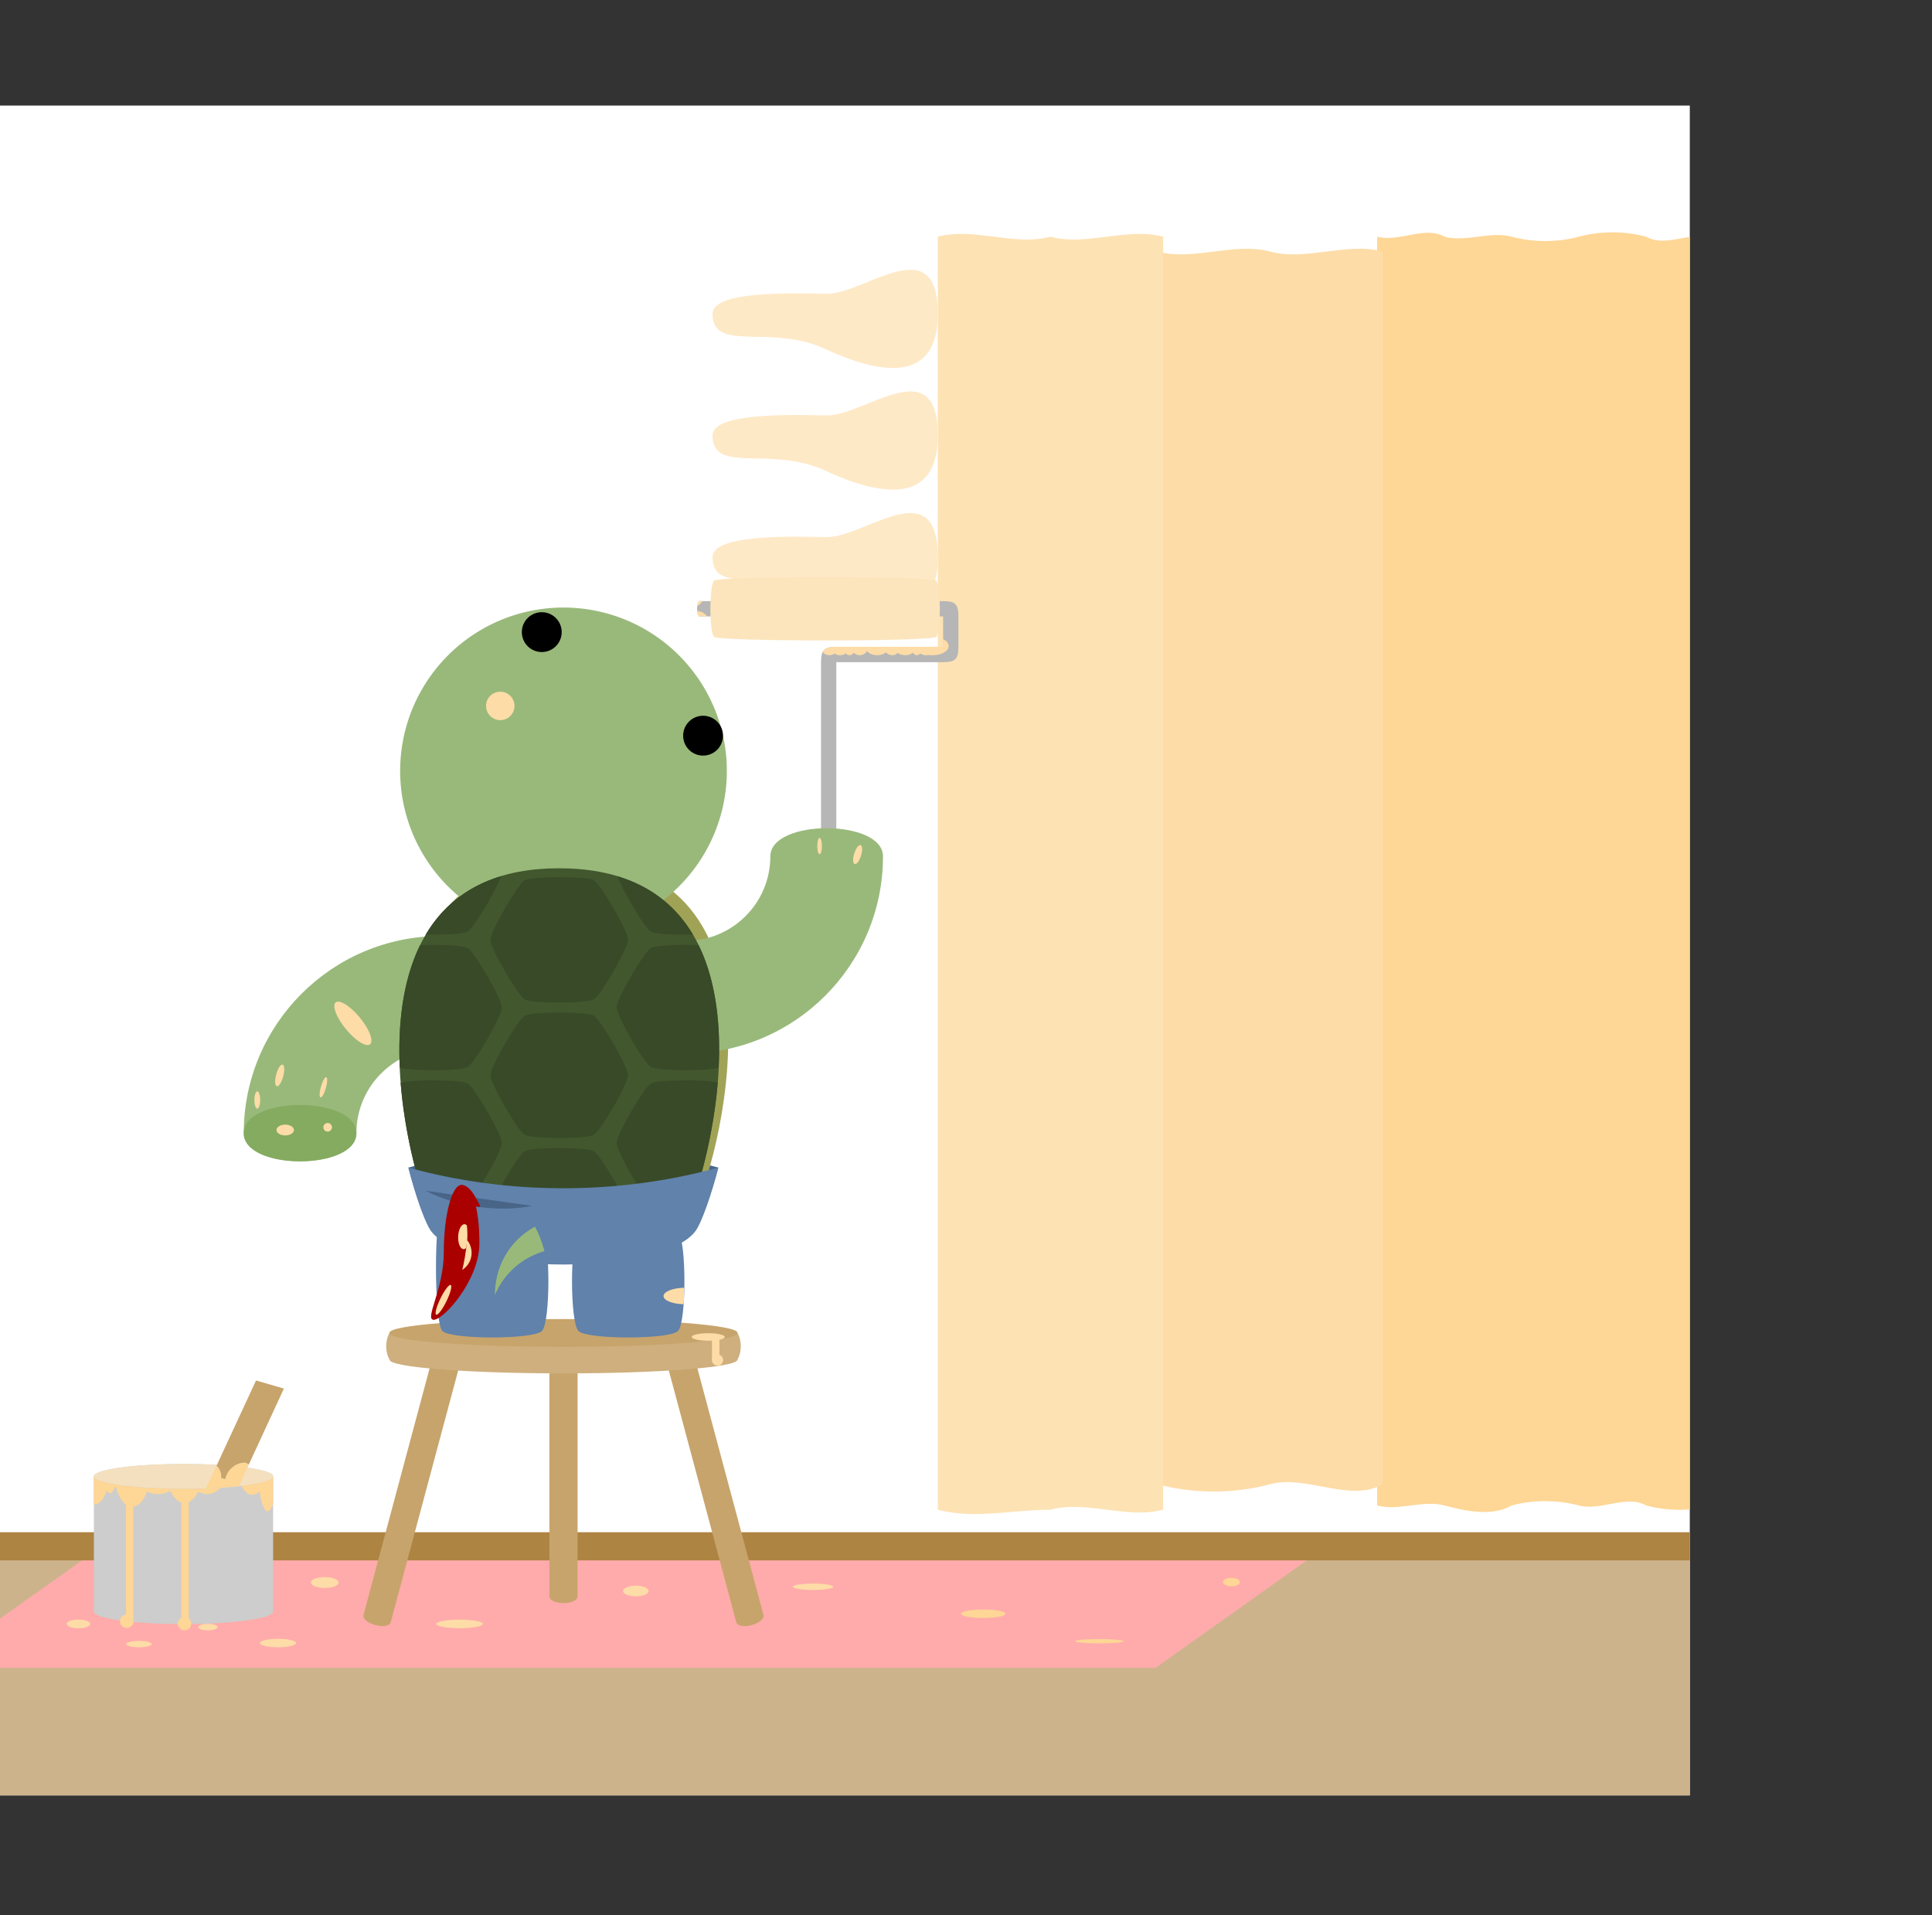 <?xml version="1.0" encoding="UTF-8" standalone="no"?>
<!-- Created with Inkscape (http://www.inkscape.org/) -->
<svg
   xmlns:dc="http://purl.org/dc/elements/1.1/"
   xmlns:cc="http://creativecommons.org/ns#"
   xmlns:rdf="http://www.w3.org/1999/02/22-rdf-syntax-ns#"
   xmlns:svg="http://www.w3.org/2000/svg"
   xmlns="http://www.w3.org/2000/svg"
   xmlns:sodipodi="http://sodipodi.sourceforge.net/DTD/sodipodi-0.dtd"
   xmlns:inkscape="http://www.inkscape.org/namespaces/inkscape"
   width="343pt"
   height="340pt"
   id="svg2383"
   sodipodi:version="0.32"
   inkscape:version="0.46"
   sodipodi:docname="painting.svg"
   inkscape:output_extension="org.inkscape.output.svg.inkscape">
  <rect width="100%" height="100%" fill="#333333" stroke="none"/>
  <defs
     id="defs2385">
    <inkscape:perspective
       sodipodi:type="inkscape:persp3d"
       inkscape:vp_x="0 : 212.5 : 1"
       inkscape:vp_y="0 : 1000 : 0"
       inkscape:vp_z="428.75 : 212.5 : 1"
       inkscape:persp3d-origin="214.375 : 141.66667 : 1"
       id="perspective2392" />
  </defs>
  <sodipodi:namedview
     pagecolor="#7f73ff"
     bordercolor="#666666"
     borderopacity="1.0"
     inkscape:pageopacity="1"
     inkscape:pageshadow="2"
     inkscape:zoom="2"
     inkscape:cx="209.82416"
     inkscape:cy="154.23077"
     inkscape:document-units="pt"
     inkscape:current-layer="layer1"
     id="namedview2387"
     showgrid="false"
     showguides="true"
     inkscape:guide-bbox="true"
     inkscape:window-width="1440"
     inkscape:window-height="851"
     inkscape:window-x="-4"
     inkscape:window-y="-4" />
  <g
     inkscape:label="Layer 1"
     inkscape:groupmode="layer"
     id="layer1">
    <rect
       style="opacity:1;fill:#ffffff;fill-opacity:1;fill-rule:nonzero;stroke:none;stroke-width:0.5;stroke-linecap:round;stroke-linejoin:round;stroke-miterlimit:4;stroke-dasharray:none;stroke-dashoffset:0;stroke-opacity:1"
       id="rect3254"
       width="400"
       height="400"
       x="0"
       y="24.989"
       inkscape:export-filename="C:\Documents and Settings\Justin\My Documents\My Pictures\_doodles\painting.png"
       inkscape:export-xdpi="180"
       inkscape:export-ydpi="180" />
    <path
       style="fill:#fed695;fill-opacity:1;fill-rule:nonzero;stroke:none;stroke-width:0.5;stroke-linecap:round;stroke-linejoin:round;stroke-miterlimit:4;stroke-dashoffset:0;stroke-opacity:1"
       d="M 381.7,55 C 379.002,55 376.296,55.347 373.733,56.033 C 368.609,57.407 362.958,57.407 357.833,56.033 C 352.709,54.66 347.058,57.407 341.933,56.033 C 337.339,53.381 331.125,57.407 326,56.033 L 326,356.367 C 331.125,357.74 336.809,354.993 341.933,356.367 C 347.058,357.74 353.239,359.019 357.833,356.367 C 362.958,354.993 368.609,354.993 373.733,356.367 C 378.858,357.74 385.072,353.714 389.667,356.367 C 392.985,357.256 396.521,357.562 400,357.3 L 400,56.067 C 396.366,56.666 392.677,57.771 389.667,56.033 C 387.104,55.347 384.398,55 381.7,55 z"
       id="rect3252"
       inkscape:export-filename="C:\Documents and Settings\Justin\My Documents\My Pictures\_doodles\painting.png"
       inkscape:export-xdpi="180"
       inkscape:export-ydpi="180" />
    <path
       style="fill:#fddca7;fill-opacity:1;fill-rule:nonzero;stroke:none;stroke-width:0.5;stroke-linecap:round;stroke-linejoin:round;stroke-miterlimit:4;stroke-dashoffset:0;stroke-opacity:1"
       inkscape:transform-center-x="-26.666681"
       d="M 327.333,59.552 C 318.747,57.251 309.253,61.852 300.667,59.552 C 292.081,57.251 282.586,61.852 274,59.552 L 274,351.34 C 282.586,353.641 292.081,353.641 300.667,351.34 C 309.253,349.04 319.635,355.785 327.333,351.34 L 327.333,59.552 z"
       id="rect3250"
       sodipodi:nodetypes="ccccccc"
       inkscape:export-filename="C:\Documents and Settings\Justin\My Documents\My Pictures\_doodles\painting.png"
       inkscape:export-xdpi="180"
       inkscape:export-ydpi="180" />
    <path
       style="opacity:1;fill:#cdb38c;fill-opacity:1;fill-rule:nonzero;stroke:none;stroke-width:0.5;stroke-linecap:round;stroke-linejoin:round;stroke-miterlimit:4;stroke-dasharray:none;stroke-dashoffset:0;stroke-opacity:1"
       d="M 2.3128052e-07,368.7 L 2.3128052e-07,425 L 400,425 L 400,368.7 L 2.3128052e-07,368.7 z"
       id="rect3678"
       inkscape:export-filename="C:\Documents and Settings\Justin\My Documents\My Pictures\_doodles\painting.png"
       inkscape:export-xdpi="180"
       inkscape:export-ydpi="180" />
    <path
       style="opacity:1;fill:#ffabab;fill-opacity:1;fill-rule:nonzero;stroke:none;stroke-width:0.5;stroke-linecap:round;stroke-linejoin:round;stroke-miterlimit:4;stroke-dasharray:none;stroke-dashoffset:0;stroke-opacity:1"
       d="M 24.133,366.033 L 2.3128052e-07,383.167 L 2.3128052e-07,394.8 L 273.533,394.8 L 314.033,366.033 L 24.133,366.033 z"
       id="rect3771"
       inkscape:export-filename="C:\Documents and Settings\Justin\My Documents\My Pictures\_doodles\painting.png"
       inkscape:export-xdpi="180"
       inkscape:export-ydpi="180" />
    <path
       style="opacity:1;fill:#ae8442;fill-opacity:1;fill-rule:nonzero;stroke:none;stroke-width:0.5;stroke-linecap:round;stroke-linejoin:round;stroke-miterlimit:4;stroke-dasharray:none;stroke-dashoffset:0;stroke-opacity:1"
       d="M 2.3128052e-07,362.7 L 2.3128052e-07,369.367 L 400,369.367 L 400,362.7 L 2.3128052e-07,362.7 z"
       id="rect3680"
       inkscape:export-filename="C:\Documents and Settings\Justin\My Documents\My Pictures\_doodles\painting.png"
       inkscape:export-xdpi="180"
       inkscape:export-ydpi="180" />
    <path
       style="fill:#c7a46c;fill-opacity:1;fill-rule:nonzero;stroke:none;stroke-width:0.5;stroke-linecap:round;stroke-linejoin:round;stroke-miterlimit:4;stroke-dashoffset:0;stroke-opacity:1"
       d="M 103.324,317.819 L 109.763,319.544 L 92.509,383.939 C 91.934,386.086 85.494,384.36 86.069,382.214 L 103.324,317.819 z"
       id="rect3661"
       sodipodi:nodetypes="ccccc"
       inkscape:export-filename="C:\Documents and Settings\Justin\My Documents\My Pictures\_doodles\painting.png"
       inkscape:export-xdpi="180"
       inkscape:export-ydpi="180" />
    <path
       style="fill:#c7a46c;fill-opacity:1;fill-rule:nonzero;stroke:none;stroke-width:0.5;stroke-linecap:round;stroke-linejoin:round;stroke-miterlimit:4;stroke-dashoffset:0;stroke-opacity:1"
       d="M 136.723,319.939 L 130.056,319.939 L 130.056,377.812 C 130.056,380.035 136.723,380.035 136.723,377.812 L 136.723,319.939 z"
       id="rect3665"
       sodipodi:nodetypes="ccccc"
       inkscape:export-filename="C:\Documents and Settings\Justin\My Documents\My Pictures\_doodles\painting.png"
       inkscape:export-xdpi="180"
       inkscape:export-ydpi="180" />
    <path
       style="fill:#c7a46c;fill-opacity:1;fill-rule:nonzero;stroke:none;stroke-width:0.5;stroke-linecap:round;stroke-linejoin:round;stroke-miterlimit:4;stroke-dashoffset:0;stroke-opacity:1"
       d="M 163.455,317.819 L 157.016,319.544 L 174.27,383.939 C 174.846,386.086 181.285,384.36 180.71,382.214 L 163.455,317.819 z"
       id="rect3663"
       sodipodi:nodetypes="ccccc"
       inkscape:export-filename="C:\Documents and Settings\Justin\My Documents\My Pictures\_doodles\painting.png"
       inkscape:export-xdpi="180"
       inkscape:export-ydpi="180" />
    <path
       style="opacity:1;fill:#ceaf7d;fill-opacity:1;fill-rule:nonzero;stroke:none;stroke-width:0.5;stroke-linecap:round;stroke-linejoin:round;stroke-miterlimit:4;stroke-dasharray:none;stroke-dashoffset:0;stroke-opacity:1"
       d="M 133.39,312.233 C 110.658,312.233 92.223,313.681 92.223,315.467 C 91.156,317.314 91.156,320.019 92.223,321.867 C 92.223,323.653 110.658,325.1 133.39,325.1 C 156.122,325.1 174.556,323.653 174.556,321.867 C 175.623,320.019 175.623,317.314 174.556,315.467 C 174.556,313.681 156.122,312.233 133.39,312.233 z"
       id="path3653"
       inkscape:export-filename="C:\Documents and Settings\Justin\My Documents\My Pictures\_doodles\painting.png"
       inkscape:export-xdpi="180"
       inkscape:export-ydpi="180" />
    <path
       sodipodi:type="arc"
       style="opacity:1;fill:#c7a46c;fill-opacity:1;fill-rule:nonzero;stroke:none;stroke-width:0.5;stroke-linecap:round;stroke-linejoin:round;stroke-miterlimit:4;stroke-dasharray:none;stroke-dashoffset:0;stroke-opacity:1"
       id="path3651"
       sodipodi:cx="-34.195206"
       sodipodi:cy="323.2417"
       sodipodi:rx="38.607491"
       sodipodi:ry="3.0334456"
       d="M 4.412,323.242 A 38.607,3.033 0 1 1 -72.803,323.242 A 38.607,3.033 0 1 1 4.412,323.242 z"
       transform="matrix(1.067,0,0,1.067,169.864,-29.318)"
       inkscape:export-filename="C:\Documents and Settings\Justin\My Documents\My Pictures\_doodles\painting.png"
       inkscape:export-xdpi="180"
       inkscape:export-ydpi="180" />
    <path
       style="fill:#6082ab;fill-opacity:1;fill-rule:nonzero;stroke:none;stroke-width:0.5;stroke-linecap:round;stroke-linejoin:round;stroke-miterlimit:4;stroke-dashoffset:0;stroke-opacity:1"
       d="M 128.285,315.073 C 126.249,317.109 106.767,317.109 104.731,315.073 C 102.694,313.036 102.694,287.154 104.731,285.118 C 106.767,283.082 126.249,289.482 128.285,291.518 C 130.322,293.554 130.322,313.036 128.285,315.073 z"
       id="path3509"
       sodipodi:nodetypes="csssc"
       inkscape:export-filename="C:\Documents and Settings\Justin\My Documents\My Pictures\_doodles\painting.png"
       inkscape:export-xdpi="180"
       inkscape:export-ydpi="180" />
    <path
       style="fill:#6082ab;fill-opacity:1;fill-rule:nonzero;stroke:none;stroke-width:0.5;stroke-linecap:round;stroke-linejoin:round;stroke-miterlimit:4;stroke-dashoffset:0;stroke-opacity:1"
       d="M 160.486,315.073 C 158.45,317.109 138.968,317.109 136.931,315.073 C 134.895,313.036 134.895,293.554 136.931,291.518 C 138.968,289.482 158.45,289.482 160.486,291.518 C 162.523,293.554 162.523,313.036 160.486,315.073 z"
       id="path3507"
       inkscape:export-filename="C:\Documents and Settings\Justin\My Documents\My Pictures\_doodles\painting.png"
       inkscape:export-xdpi="180"
       inkscape:export-ydpi="180" />
    <path
       sodipodi:nodetypes="csscc"
       id="path3325"
       d="M 96.668,276.383 C 98.404,283.008 100.304,288.071 101.6,290.315 C 108.016,301.427 158.654,301.427 165.069,290.315 C 166.365,288.071 168.273,283.008 170.037,276.383 C 146.414,270.053 120.291,270.053 96.668,276.383 z"
       style="opacity:1;fill:#486588;fill-opacity:1;fill-rule:nonzero;stroke:none;stroke-width:0.5;stroke-linecap:round;stroke-linejoin:round;stroke-miterlimit:4;stroke-dasharray:none;stroke-dashoffset:0;stroke-opacity:1"
       inkscape:export-filename="C:\Documents and Settings\Justin\My Documents\My Pictures\_doodles\painting.png"
       inkscape:export-xdpi="180"
       inkscape:export-ydpi="180" />
    <path
       sodipodi:nodetypes="cssz"
       id="path3386"
       d="M 134.441,203.399 C 190.164,203.399 169.763,277.256 163.823,287.545 C 157.883,297.833 110.999,297.833 105.06,287.545 C 99.12,277.256 79.19,203.399 134.441,203.399 z"
       style="fill:#a0a356;fill-opacity:1;fill-rule:nonzero;stroke:none;stroke-width:0.5;stroke-linecap:round;stroke-linejoin:round;stroke-miterlimit:4;stroke-dashoffset:0;stroke-opacity:1"
       inkscape:export-filename="C:\Documents and Settings\Justin\My Documents\My Pictures\_doodles\painting.png"
       inkscape:export-xdpi="180"
       inkscape:export-ydpi="180" />
    <path
       sodipodi:nodetypes="ccccc"
       id="path3177"
       d="M 104.365,221.568 L 104.365,248.235 C 93.325,248.235 84.365,257.195 84.365,268.235 C 84.365,277.124 57.698,277.124 57.698,268.235 C 57.699,242.475 78.605,221.568 104.365,221.568 z"
       style="fill:#99b97b;fill-opacity:1;fill-rule:nonzero;stroke:none;stroke-width:0.5;stroke-linecap:round;stroke-linejoin:round;stroke-miterlimit:4;stroke-dasharray:none;stroke-dashoffset:0;stroke-opacity:1"
       inkscape:transform-center-x="23.333334"
       inkscape:transform-center-y="9.4280908"
       inkscape:export-filename="C:\Documents and Settings\Justin\My Documents\My Pictures\_doodles\painting.png"
       inkscape:export-xdpi="180"
       inkscape:export-ydpi="180" />
    <path
       style="fill:#fee9c7;fill-opacity:1;fill-rule:nonzero;stroke:none;stroke-width:0.5;stroke-linecap:round;stroke-linejoin:round;stroke-miterlimit:4;stroke-dashoffset:0;stroke-opacity:1"
       d="M 222,131.924 C 222,148.675 208.081,146.137 195.333,140.199 C 182.465,134.204 168.667,141.178 168.667,131.924 C 168.667,127.355 180.931,126.753 195.631,127.132 C 204.537,127.362 222,111.452 222,131.924 z"
       id="path3378"
       sodipodi:nodetypes="csssc"
       inkscape:export-filename="C:\Documents and Settings\Justin\My Documents\My Pictures\_doodles\painting.png"
       inkscape:export-xdpi="180"
       inkscape:export-ydpi="180" />
    <path
       style="fill:#fde2b4;fill-opacity:1;fill-rule:nonzero;stroke:none;stroke-width:0.5;stroke-linecap:round;stroke-linejoin:round;stroke-miterlimit:4;stroke-dashoffset:0;stroke-opacity:1"
       d="M 222,56.035 C 230.586,53.734 240.081,58.335 248.667,56.035 C 257.253,58.335 266.747,53.734 275.333,56.035 L 275.333,357.37 C 266.747,359.67 257.253,355.069 248.667,357.37 C 239.778,357.37 230.586,359.67 222,357.37 L 222,56.035 z"
       id="rect3236"
       sodipodi:nodetypes="ccccccc"
       inkscape:export-filename="C:\Documents and Settings\Justin\My Documents\My Pictures\_doodles\painting.png"
       inkscape:export-xdpi="180"
       inkscape:export-ydpi="180" />
    <g
       id="g3246"
       transform="matrix(1.156,0,0,1.156,-17.231,12.127)"
       inkscape:export-filename="C:\Documents and Settings\Justin\My Documents\My Pictures\_doodles\painting.png"
       inkscape:export-xdpi="180"
       inkscape:export-ydpi="180">
      <path
         sodipodi:nodetypes="cccccccccccccc"
         id="rect3203"
         d="M 158.032,112.602 C 157.511,113.504 157.511,114.825 158.032,115.727 L 208.032,115.727 L 208.032,121.977 C 208.032,121.977 192.719,121.977 186.157,121.977 C 183.663,121.977 183.032,122.603 183.032,125.102 C 183.032,139.164 183.032,171.977 183.032,171.977 C 183.934,172.498 185.254,172.498 186.157,171.977 L 186.157,125.102 C 186.157,125.102 201.469,125.102 208.032,125.102 C 210.528,125.102 211.157,124.473 211.157,121.977 C 211.157,120.102 211.157,117.602 211.157,115.727 C 211.157,113.231 210.534,112.602 208.032,112.602 C 193.032,112.602 158.032,112.602 158.032,112.602 z"
         style="fill:#b6b6b6;fill-opacity:1;fill-rule:nonzero;stroke:none;stroke-width:0.5;stroke-linecap:round;stroke-linejoin:round;stroke-miterlimit:4;stroke-dasharray:none;stroke-dashoffset:0;stroke-opacity:1" />
      <path
         sodipodi:nodetypes="csssc"
         id="path3191"
         d="M 206.612,119.909 C 205.619,120.902 162.115,120.902 161.122,119.909 C 160.128,118.915 160.128,109.411 161.122,108.418 C 162.115,107.425 205.619,107.425 206.612,108.418 C 207.606,109.411 207.606,118.915 206.612,119.909 z"
         style="fill:#fce4bc;fill-opacity:1;fill-rule:nonzero;stroke:none;stroke-width:0.5;stroke-linecap:round;stroke-linejoin:round;stroke-miterlimit:4;stroke-dashoffset:0;stroke-opacity:1" />
    </g>
    <path
       style="fill:#99b97b;fill-opacity:1;fill-rule:nonzero;stroke:none;stroke-width:0.5;stroke-linecap:round;stroke-linejoin:round;stroke-miterlimit:4;stroke-dasharray:none;stroke-dashoffset:0;stroke-opacity:1"
       d="M 162.35,249.379 L 162.35,222.712 C 173.39,222.712 182.35,213.752 182.35,202.712 C 182.35,193.823 209.017,193.823 209.017,202.712 C 209.017,228.472 188.11,249.379 162.35,249.379 z"
       id="path3172"
       sodipodi:nodetypes="ccccc"
       inkscape:export-filename="C:\Documents and Settings\Justin\My Documents\My Pictures\_doodles\painting.png"
       inkscape:export-xdpi="180"
       inkscape:export-ydpi="180" />
    <path
       sodipodi:type="arc"
       style="opacity:1;fill:#99b97b;fill-opacity:1;fill-rule:nonzero;stroke:none;stroke-width:0.5;stroke-linecap:round;stroke-linejoin:round;stroke-miterlimit:4;stroke-dasharray:none;stroke-dashoffset:0;stroke-opacity:1"
       id="path2394"
       sodipodi:cx="88.388351"
       sodipodi:cy="140.38953"
       sodipodi:rx="36.239223"
       sodipodi:ry="36.239223"
       d="M 124.628,140.39 A 36.239,36.239 0 1 1 52.149,140.39 A 36.239,36.239 0 1 1 124.628,140.39 z"
       transform="matrix(1.067,0,0,1.067,39.077,32.685)"
       inkscape:export-filename="C:\Documents and Settings\Justin\My Documents\My Pictures\_doodles\painting.png"
       inkscape:export-xdpi="180"
       inkscape:export-ydpi="180" />
    <path
       style="fill:#42572e;fill-opacity:1;fill-rule:nonzero;stroke:none;stroke-width:0.5;stroke-linecap:round;stroke-linejoin:round;stroke-miterlimit:4;stroke-dashoffset:0;stroke-opacity:1"
       d="M 132.308,205.532 C 188.03,205.532 167.629,279.39 161.689,289.678 C 155.749,299.966 108.866,299.966 102.926,289.678 C 96.986,279.39 77.057,205.532 132.308,205.532 z"
       id="path3169"
       sodipodi:nodetypes="cssz"
       inkscape:export-filename="C:\Documents and Settings\Justin\My Documents\My Pictures\_doodles\painting.png"
       inkscape:export-xdpi="180"
       inkscape:export-ydpi="180" />
    <path
       sodipodi:type="arc"
       style="opacity:1;fill:#000000;fill-opacity:1;fill-rule:nonzero;stroke:none;stroke-width:0.5;stroke-linecap:round;stroke-linejoin:round;stroke-miterlimit:4;stroke-dasharray:none;stroke-dashoffset:0;stroke-opacity:1"
       id="path3259"
       sodipodi:cx="126.83728"
       sodipodi:cy="107.68583"
       sodipodi:rx="4.4194174"
       sodipodi:ry="4.4194174"
       d="M 131.257,107.686 A 4.419,4.419 0 1 1 122.418,107.686 A 4.419,4.419 0 1 1 131.257,107.686 z"
       transform="matrix(1.067,0,0,1.067,-7.091,34.732)"
       inkscape:export-filename="C:\Documents and Settings\Justin\My Documents\My Pictures\_doodles\painting.png"
       inkscape:export-xdpi="180"
       inkscape:export-ydpi="180" />
    <path
       sodipodi:type="arc"
       style="opacity:1;fill:#000000;fill-opacity:1;fill-rule:nonzero;stroke:none;stroke-width:0.5;stroke-linecap:round;stroke-linejoin:round;stroke-miterlimit:4;stroke-dasharray:none;stroke-dashoffset:0;stroke-opacity:1"
       id="path3261"
       sodipodi:cx="126.83728"
       sodipodi:cy="107.68583"
       sodipodi:rx="4.4194174"
       sodipodi:ry="4.4194174"
       d="M 131.257,107.686 A 4.419,4.419 0 1 1 122.418,107.686 A 4.419,4.419 0 1 1 131.257,107.686 z"
       transform="matrix(1.067,0,0,1.067,31.093,59.245)"
       inkscape:export-filename="C:\Documents and Settings\Justin\My Documents\My Pictures\_doodles\painting.png"
       inkscape:export-xdpi="180"
       inkscape:export-ydpi="180" />
    <path
       style="fill:#384a27;fill-opacity:1;fill-rule:nonzero;stroke:none;stroke-width:0.5;stroke-linecap:round;stroke-linejoin:round;stroke-miterlimit:4;stroke-dasharray:none;stroke-dashoffset:0;stroke-opacity:1"
       d="M 118.6,207.4 C 110.223,209.944 104.511,214.914 100.767,221.233 C 104.917,221.327 109.665,221.112 110.667,220.533 C 112.203,219.646 117.473,210.742 118.6,207.4 z M 146.2,207.433 C 147.357,210.807 152.57,219.65 154.1,220.533 C 155.105,221.113 159.875,221.329 164.033,221.233 C 160.297,214.939 154.583,209.986 146.2,207.433 z M 132.4,207.633 C 128.761,207.633 125.095,207.869 124.233,208.367 C 122.509,209.362 116.1,220.476 116.1,222.467 C 116.1,224.457 122.509,235.571 124.233,236.567 C 125.957,237.562 138.809,237.562 140.533,236.567 C 142.257,235.571 148.667,224.457 148.667,222.467 C 148.667,220.476 142.257,209.362 140.533,208.367 C 139.671,207.869 136.039,207.633 132.4,207.633 z M 102.533,223.667 C 101.474,223.667 100.428,223.693 99.433,223.733 C 95.285,232.21 94.188,242.618 94.633,252.7 C 97.08,253.584 109.009,253.557 110.667,252.6 C 112.391,251.605 118.8,240.491 118.8,238.5 C 118.8,236.509 112.391,225.395 110.667,224.4 C 109.805,223.902 106.173,223.667 102.533,223.667 z M 162.267,223.667 C 158.627,223.667 154.962,223.902 154.1,224.4 C 152.376,225.395 145.967,236.509 145.967,238.5 C 145.967,240.491 152.376,251.605 154.1,252.6 C 155.751,253.553 167.582,253.572 170.1,252.7 C 170.583,242.615 169.521,232.212 165.367,223.733 C 164.375,223.693 163.328,223.667 162.267,223.667 z M 132.4,239.7 C 128.761,239.7 125.095,239.936 124.233,240.433 C 122.509,241.429 116.1,252.543 116.1,254.533 C 116.1,256.524 122.509,267.638 124.233,268.633 C 125.957,269.629 138.809,269.629 140.533,268.633 C 142.257,267.638 148.667,256.524 148.667,254.533 C 148.667,252.543 142.257,241.429 140.533,240.433 C 139.671,239.936 136.039,239.7 132.4,239.7 z M 102.533,255.733 C 99.369,255.733 96.177,255.926 94.833,256.3 C 95.778,268.12 98.687,279.084 101.033,285.367 C 105.122,285.445 109.685,285.233 110.667,284.667 C 112.391,283.671 118.8,272.557 118.8,270.567 C 118.8,268.576 112.391,257.462 110.667,256.467 C 109.805,255.969 106.173,255.733 102.533,255.733 z M 162.267,255.733 C 158.627,255.733 154.962,255.969 154.1,256.467 C 152.376,257.462 145.967,268.576 145.967,270.567 C 145.967,272.557 152.376,283.671 154.1,284.667 C 155.07,285.227 159.549,285.437 163.6,285.367 C 165.971,279.078 168.913,268.099 169.9,256.267 C 168.544,255.899 165.405,255.733 162.267,255.733 z M 132.4,271.767 C 128.761,271.767 125.095,272.002 124.233,272.5 C 122.509,273.495 116.1,284.609 116.1,286.6 C 116.1,287.893 118.798,293.015 121.167,296.733 C 128.325,297.59 136.456,297.602 143.6,296.733 C 145.968,293.015 148.667,287.893 148.667,286.6 C 148.667,284.609 142.257,273.495 140.533,272.5 C 139.671,272.002 136.039,271.767 132.4,271.767 z M 102,287.767 C 102.333,288.52 102.653,289.181 102.933,289.667 C 104.598,292.55 109.472,294.666 115.767,295.933 C 113.853,292.533 111.595,289.069 110.667,288.533 C 109.805,288.036 106.173,287.767 102.533,287.767 C 102.354,287.767 102.179,287.765 102,287.767 z M 162.267,287.767 C 158.627,287.767 154.962,288.036 154.1,288.533 C 153.177,289.066 150.939,292.487 149.033,295.867 C 155.228,294.596 160.053,292.519 161.7,289.667 C 161.98,289.181 162.298,288.52 162.633,287.767 C 162.51,287.766 162.39,287.767 162.267,287.767 z"
       id="path3263"
       inkscape:export-filename="C:\Documents and Settings\Justin\My Documents\My Pictures\_doodles\painting.png"
       inkscape:export-xdpi="180"
       inkscape:export-ydpi="180" />
    <path
       inkscape:transform-center-y="9.4280792"
       inkscape:transform-center-x="23.333333"
       style="fill:#84ab60;fill-opacity:1;fill-rule:nonzero;stroke:none;stroke-width:0.5;stroke-linecap:round;stroke-linejoin:round;stroke-miterlimit:4;stroke-dasharray:none;stroke-dashoffset:0;stroke-opacity:1"
       d="M 84.365,268.235 C 84.365,272.679 77.698,274.901 71.032,274.901 C 64.365,274.901 57.698,272.679 57.698,268.235 C 57.698,259.346 84.365,259.346 84.365,268.235 z"
       id="path3313"
       sodipodi:nodetypes="cscc"
       inkscape:export-filename="C:\Documents and Settings\Justin\My Documents\My Pictures\_doodles\painting.png"
       inkscape:export-xdpi="180"
       inkscape:export-ydpi="180" />
    <path
       style="opacity:1;fill:#6082ab;fill-opacity:1;fill-rule:nonzero;stroke:none;stroke-width:0.5;stroke-linecap:round;stroke-linejoin:round;stroke-miterlimit:4;stroke-dasharray:none;stroke-dashoffset:0;stroke-opacity:1"
       d="M 96.668,276.383 C 98.404,283.21 100.304,288.428 101.6,290.741 C 108.016,302.191 158.654,302.191 165.069,290.741 C 166.365,288.428 168.273,283.21 170.037,276.383 C 146.414,282.906 120.291,282.906 96.668,276.383 z"
       id="rect3315"
       sodipodi:nodetypes="csscc"
       inkscape:export-filename="C:\Documents and Settings\Justin\My Documents\My Pictures\_doodles\painting.png"
       inkscape:export-xdpi="180"
       inkscape:export-ydpi="180" />
    <path
       style="opacity:1;fill:#486588;fill-opacity:1;fill-rule:nonzero;stroke:none;stroke-width:0.5;stroke-linecap:round;stroke-linejoin:round;stroke-miterlimit:4;stroke-dasharray:none;stroke-dashoffset:0;stroke-opacity:1"
       d="M 100.801,281.881 C 104.183,283.656 108.387,285.001 113.059,285.664 C 117.731,286.328 122.168,286.21 125.911,285.446 L 100.801,281.881 z"
       id="path3327"
       inkscape:export-filename="C:\Documents and Settings\Justin\My Documents\My Pictures\_doodles\painting.png"
       inkscape:export-xdpi="180"
       inkscape:export-ydpi="180" />
    <path
       style="fill:#aa0000;fill-opacity:1;fill-rule:nonzero;stroke:none;stroke-width:0.5;stroke-linecap:round;stroke-linejoin:round;stroke-miterlimit:4;stroke-dashoffset:0;stroke-opacity:1"
       d="M 113.481,294.269 C 113.481,303.073 105.01,312.413 102.685,312.413 C 100.359,312.413 105.054,305.268 105.054,296.463 C 105.054,287.659 106.942,280.513 109.268,280.513 C 111.593,280.513 113.481,285.464 113.481,294.269 z"
       id="path3332"
       sodipodi:nodetypes="csssc"
       inkscape:export-filename="C:\Documents and Settings\Justin\My Documents\My Pictures\_doodles\painting.png"
       inkscape:export-xdpi="180"
       inkscape:export-ydpi="180" />
    <path
       style="fill:#aa0000;fill-opacity:1;fill-rule:nonzero;stroke:none;stroke-width:0.5;stroke-linecap:round;stroke-linejoin:round;stroke-miterlimit:4;stroke-dashoffset:0;stroke-opacity:1"
       d="M 109.284,280.513 C 108.703,280.513 108.142,280.974 107.638,281.782 C 107.272,282.368 106.983,283.317 106.678,284.251 C 108.436,284.786 110.34,285.171 112.301,285.485 C 112.565,285.527 112.789,285.618 113.055,285.656 C 113.279,285.688 113.484,285.662 113.707,285.691 C 113.403,284.827 113.013,284.235 112.644,283.565 C 111.771,281.981 110.803,280.819 109.695,280.582 C 109.556,280.526 109.429,280.513 109.284,280.513 z"
       id="path3368"
       inkscape:export-filename="C:\Documents and Settings\Justin\My Documents\My Pictures\_doodles\painting.png"
       inkscape:export-xdpi="180"
       inkscape:export-ydpi="180" />
    <path
       sodipodi:nodetypes="csssc"
       id="path3380"
       d="M 222,103.124 C 222,119.875 208.081,117.337 195.333,111.399 C 182.465,105.404 168.667,112.378 168.667,103.124 C 168.667,98.555 180.931,97.953 195.631,98.332 C 204.537,98.562 222,82.652 222,103.124 z"
       style="fill:#fee9c7;fill-opacity:1;fill-rule:nonzero;stroke:none;stroke-width:0.5;stroke-linecap:round;stroke-linejoin:round;stroke-miterlimit:4;stroke-dashoffset:0;stroke-opacity:1"
       inkscape:export-filename="C:\Documents and Settings\Justin\My Documents\My Pictures\_doodles\painting.png"
       inkscape:export-xdpi="180"
       inkscape:export-ydpi="180" />
    <path
       style="fill:#fee9c7;fill-opacity:1;fill-rule:nonzero;stroke:none;stroke-width:0.5;stroke-linecap:round;stroke-linejoin:round;stroke-miterlimit:4;stroke-dashoffset:0;stroke-opacity:1"
       d="M 222,74.324 C 222,91.075 208.081,88.537 195.333,82.599 C 182.465,76.604 168.667,83.578 168.667,74.324 C 168.667,69.755 180.931,69.153 195.631,69.532 C 204.537,69.762 222,53.852 222,74.324 z"
       id="path3382"
       sodipodi:nodetypes="csssc"
       inkscape:export-filename="C:\Documents and Settings\Justin\My Documents\My Pictures\_doodles\painting.png"
       inkscape:export-xdpi="180"
       inkscape:export-ydpi="180" />
    <path
       sodipodi:type="arc"
       style="opacity:1;fill:#fddca7;fill-opacity:1;fill-rule:nonzero;stroke:none;stroke-width:0.5;stroke-linecap:round;stroke-linejoin:round;stroke-miterlimit:4;stroke-dasharray:none;stroke-dashoffset:0;stroke-opacity:1"
       id="path3388"
       sodipodi:cx="73.994934"
       sodipodi:cy="242.94144"
       sodipodi:rx="1.1947514"
       sodipodi:ry="1.9331483"
       d="M 75.19,242.941 A 1.195,1.933 0 1 1 72.8,242.941 A 1.195,1.933 0 1 1 75.19,242.941 z"
       transform="matrix(0,1.067,-1.067,0,326.732,188.543)"
       inkscape:export-filename="C:\Documents and Settings\Justin\My Documents\My Pictures\_doodles\painting.png"
       inkscape:export-xdpi="180"
       inkscape:export-ydpi="180" />
    <path
       sodipodi:type="arc"
       style="opacity:1;fill:#fddca7;fill-opacity:1;fill-rule:nonzero;stroke:none;stroke-width:0.5;stroke-linecap:round;stroke-linejoin:round;stroke-miterlimit:4;stroke-dasharray:none;stroke-dashoffset:0;stroke-opacity:1"
       id="path3390"
       sodipodi:cx="83.313995"
       sodipodi:cy="242.2827"
       sodipodi:rx="0.95580107"
       sodipodi:ry="0.95580107"
       d="M 84.27,242.283 A 0.956,0.956 0 1 1 82.358,242.283 A 0.956,0.956 0 1 1 84.27,242.283 z"
       inkscape:export-filename="C:\Documents and Settings\Justin\My Documents\My Pictures\_doodles\painting.png"
       inkscape:export-xdpi="180"
       inkscape:export-ydpi="180"
       transform="matrix(1.067,0,0,1.067,-11.333,8.333)" />
    <path
       sodipodi:type="arc"
       style="opacity:1;fill:#fddca7;fill-opacity:1;fill-rule:nonzero;stroke:none;stroke-width:0.5;stroke-linecap:round;stroke-linejoin:round;stroke-miterlimit:4;stroke-dasharray:none;stroke-dashoffset:0;stroke-opacity:1"
       id="path3392"
       sodipodi:cx="72.800179"
       sodipodi:cy="230.81308"
       sodipodi:rx="0.79650086"
       sodipodi:ry="2.3895028"
       d="M 73.597,230.813 A 0.797,2.39 0 1 1 72.004,230.813 A 0.797,2.39 0 1 1 73.597,230.813 z"
       transform="matrix(1.031,0.274,-0.274,1.031,54.398,-3.347)"
       inkscape:export-filename="C:\Documents and Settings\Justin\My Documents\My Pictures\_doodles\painting.png"
       inkscape:export-xdpi="180"
       inkscape:export-ydpi="180" />
    <path
       sodipodi:type="arc"
       style="opacity:1;fill:#fddca7;fill-opacity:1;fill-rule:nonzero;stroke:none;stroke-width:0.5;stroke-linecap:round;stroke-linejoin:round;stroke-miterlimit:4;stroke-dasharray:none;stroke-dashoffset:0;stroke-opacity:1"
       id="path3394"
       sodipodi:cx="82.437843"
       sodipodi:cy="233.52118"
       sodipodi:rx="0.55755061"
       sodipodi:ry="2.2302024"
       d="M 82.995,233.521 A 0.558,2.23 0 1 1 81.88,233.521 A 0.558,2.23 0 1 1 82.995,233.521 z"
       transform="matrix(1.026,0.291,-0.291,1.026,59.931,-6.206)"
       inkscape:export-filename="C:\Documents and Settings\Justin\My Documents\My Pictures\_doodles\painting.png"
       inkscape:export-xdpi="180"
       inkscape:export-ydpi="180" />
    <path
       sodipodi:type="arc"
       style="opacity:1;fill:#fddca7;fill-opacity:1;fill-rule:nonzero;stroke:none;stroke-width:0.5;stroke-linecap:round;stroke-linejoin:round;stroke-miterlimit:4;stroke-dasharray:none;stroke-dashoffset:0;stroke-opacity:1"
       id="path3396"
       sodipodi:cx="67.702576"
       sodipodi:cy="236.22929"
       sodipodi:rx="0.63720071"
       sodipodi:ry="1.9116021"
       d="M 68.34,236.229 A 0.637,1.912 0 1 1 67.065,236.229 A 0.637,1.912 0 1 1 68.34,236.229 z"
       inkscape:export-filename="C:\Documents and Settings\Justin\My Documents\My Pictures\_doodles\painting.png"
       inkscape:export-xdpi="180"
       inkscape:export-ydpi="180"
       transform="matrix(1.067,0,0,1.067,-11.333,8.333)" />
    <path
       sodipodi:type="arc"
       style="opacity:1;fill:#fddca7;fill-opacity:1;fill-rule:nonzero;stroke:none;stroke-width:0.5;stroke-linecap:round;stroke-linejoin:round;stroke-miterlimit:4;stroke-dasharray:none;stroke-dashoffset:0;stroke-opacity:1"
       id="path3398"
       sodipodi:cx="192.44926"
       sodipodi:cy="179.89049"
       sodipodi:rx="0.50689006"
       sodipodi:ry="1.8022758"
       d="M 192.956,179.89 A 0.507,1.802 0 1 1 191.942,179.89 A 0.507,1.802 0 1 1 192.956,179.89 z"
       inkscape:export-filename="C:\Documents and Settings\Justin\My Documents\My Pictures\_doodles\painting.png"
       inkscape:export-xdpi="180"
       inkscape:export-ydpi="180"
       transform="matrix(1.067,0,0,1.067,-11.333,8.333)" />
    <path
       sodipodi:type="arc"
       style="opacity:1;fill:#fddca7;fill-opacity:1;fill-rule:nonzero;stroke:none;stroke-width:0.5;stroke-linecap:round;stroke-linejoin:round;stroke-miterlimit:4;stroke-dasharray:none;stroke-dashoffset:0;stroke-opacity:1"
       id="path3400"
       sodipodi:cx="200.95375"
       sodipodi:cy="181.97438"
       sodipodi:rx="0.78849566"
       sodipodi:ry="2.1965237"
       d="M 201.742,181.974 A 0.788,2.197 0 1 1 200.165,181.974 A 0.788,2.197 0 1 1 201.742,181.974 z"
       transform="matrix(1.018,0.317,-0.317,1.018,56.13,-46.654)"
       inkscape:export-filename="C:\Documents and Settings\Justin\My Documents\My Pictures\_doodles\painting.png"
       inkscape:export-xdpi="180"
       inkscape:export-ydpi="180" />
    <path
       style="fill:#fddca7;fill-opacity:1;fill-rule:nonzero;stroke:none;stroke-width:0.5;stroke-linecap:round;stroke-linejoin:round;stroke-miterlimit:4;stroke-dasharray:none;stroke-dashoffset:0;stroke-opacity:1"
       d="M 223.2,151.267 L 223.2,153.1 C 223.2,153.1 205.518,153.1 197.933,153.1 C 195.963,153.1 195.013,153.464 194.6,154.6 C 194.667,154.537 194.74,154.472 194.8,154.4 C 195.149,154.826 195.689,155.1 196.333,155.1 C 196.798,155.1 197.234,154.94 197.567,154.7 C 197.895,154.944 198.35,155.1 198.867,155.1 C 199.402,155.1 199.87,154.926 200.2,154.667 C 200.45,154.944 200.764,155.1 201.1,155.1 C 201.482,155.1 201.835,154.881 202.1,154.533 C 202.459,154.881 202.953,155.1 203.5,155.1 C 204.252,155.1 204.898,154.699 205.233,154.1 C 205.701,154.699 206.585,155.1 207.633,155.1 C 208.47,155.1 209.226,154.843 209.733,154.433 C 210.096,154.842 210.621,155.1 211.2,155.1 C 211.704,155.1 212.15,154.886 212.5,154.567 C 212.94,154.891 213.565,155.1 214.267,155.1 C 215.018,155.1 215.659,154.865 216.1,154.5 C 216.35,154.858 216.648,155.1 217,155.1 C 217.285,155.1 217.576,154.944 217.8,154.7 C 218.184,154.94 218.645,155.1 219.167,155.1 C 219.384,155.1 219.601,155.08 219.8,155.033 C 220.12,155.083 220.453,155.1 220.8,155.1 C 222.889,155.1 224.567,154.127 224.567,152.933 C 224.567,152.265 224.029,151.665 223.2,151.267 z"
       id="path3402"
       inkscape:export-filename="C:\Documents and Settings\Justin\My Documents\My Pictures\_doodles\painting.png"
       inkscape:export-xdpi="180"
       inkscape:export-ydpi="180" />
    <path
       style="opacity:1;fill:#fddca7;fill-opacity:1;fill-rule:nonzero;stroke:none;stroke-width:0.5;stroke-linecap:round;stroke-linejoin:round;stroke-miterlimit:4;stroke-dasharray:none;stroke-dashoffset:0;stroke-opacity:1"
       d="M 165.433,142.267 C 165.229,142.62 165.099,143.04 165.033,143.467 C 165.57,143.176 166.002,142.77 166.267,142.267 C 166.25,142.267 165.433,142.267 165.433,142.267 z M 165,144.633 C 165.061,145.086 165.218,145.527 165.433,145.9 L 167.4,145.9 C 166.875,145.19 166.019,144.714 165,144.633 z"
       id="path3488"
       inkscape:export-filename="C:\Documents and Settings\Justin\My Documents\My Pictures\_doodles\painting.png"
       inkscape:export-xdpi="180"
       inkscape:export-ydpi="180" />
    <path
       sodipodi:type="arc"
       style="opacity:1;fill:#fddca7;fill-opacity:1;fill-rule:nonzero;stroke:none;stroke-width:0.5;stroke-linecap:round;stroke-linejoin:round;stroke-miterlimit:4;stroke-dasharray:none;stroke-dashoffset:0;stroke-opacity:1"
       id="path3503"
       sodipodi:cx="4.7309737"
       sodipodi:cy="199.94081"
       sodipodi:rx="4.7309737"
       sodipodi:ry="14.192922"
       d="M 9.462,199.941 A 4.731,14.193 0 1 1 0,199.941 A 4.731,14.193 0 1 1 9.462,199.941 z"
       transform="matrix(0.248,-0.404,0.298,0.336,22.774,176.971)"
       inkscape:export-filename="C:\Documents and Settings\Justin\My Documents\My Pictures\_doodles\painting.png"
       inkscape:export-xdpi="180"
       inkscape:export-ydpi="180" />
    <path
       sodipodi:type="arc"
       style="opacity:1;fill:#fddca7;fill-opacity:1;fill-rule:nonzero;stroke:none;stroke-width:0.5;stroke-linecap:round;stroke-linejoin:round;stroke-miterlimit:4;stroke-dasharray:none;stroke-dashoffset:0;stroke-opacity:1"
       id="path3505"
       sodipodi:cx="-37.84779"
       sodipodi:cy="144.29555"
       sodipodi:rx="3.1539826"
       sodipodi:ry="3.1539826"
       d="M -34.694,144.296 A 3.154,3.154 0 1 1 -41.002,144.296 A 3.154,3.154 0 1 1 -34.694,144.296 z"
       transform="matrix(1.067,0,0,1.067,158.802,13.139)"
       inkscape:export-filename="C:\Documents and Settings\Justin\My Documents\My Pictures\_doodles\painting.png"
       inkscape:export-xdpi="180"
       inkscape:export-ydpi="180" />
    <path
       style="opacity:1;fill:#fddca7;fill-opacity:1;fill-rule:nonzero;stroke:none;stroke-width:0.5;stroke-linecap:round;stroke-linejoin:round;stroke-miterlimit:4;stroke-dasharray:none;stroke-dashoffset:0;stroke-opacity:1"
       d="M 161.967,304.833 C 159.247,304.874 157.067,305.747 157.067,306.8 C 157.067,307.835 159.177,308.667 161.833,308.733 C 161.923,307.513 161.942,306.176 161.967,304.833 z"
       id="path3511"
       inkscape:export-filename="C:\Documents and Settings\Justin\My Documents\My Pictures\_doodles\painting.png"
       inkscape:export-xdpi="180"
       inkscape:export-ydpi="180" />
    <path
       style="opacity:1;fill:#fddca7;fill-opacity:1;fill-rule:nonzero;stroke:none;stroke-width:0.5;stroke-linecap:round;stroke-linejoin:round;stroke-miterlimit:4;stroke-dasharray:none;stroke-dashoffset:0;stroke-opacity:1"
       d="M 110.547,293.495 C 110.462,294.795 110.296,296.134 110.054,297.537 C 109.871,298.602 109.674,299.625 109.424,300.608 C 110.511,299.894 111.33,298.773 111.568,297.392 C 111.814,295.959 111.394,294.546 110.547,293.495 z"
       id="path3516"
       inkscape:export-filename="C:\Documents and Settings\Justin\My Documents\My Pictures\_doodles\painting.png"
       inkscape:export-xdpi="180"
       inkscape:export-ydpi="180" />
    <path
       sodipodi:type="arc"
       style="opacity:1;fill:#fddca7;fill-opacity:1;fill-rule:nonzero;stroke:none;stroke-width:0.5;stroke-linecap:round;stroke-linejoin:round;stroke-miterlimit:4;stroke-dasharray:none;stroke-dashoffset:0;stroke-opacity:1"
       id="path3521"
       sodipodi:cx="68.542801"
       sodipodi:cy="268.03305"
       sodipodi:rx="0.73217452"
       sodipodi:ry="3.6608727"
       d="M 69.275,268.033 A 0.732,3.661 0 1 1 67.811,268.033 A 0.732,3.661 0 1 1 69.275,268.033 z"
       transform="matrix(0.958,0.469,-0.469,0.958,165.013,18.775)"
       inkscape:export-filename="C:\Documents and Settings\Justin\My Documents\My Pictures\_doodles\painting.png"
       inkscape:export-xdpi="180"
       inkscape:export-ydpi="180" />
    <path
       style="opacity:1;fill:#fddca7;fill-opacity:1;fill-rule:nonzero;stroke:none;stroke-width:0.5;stroke-linecap:round;stroke-linejoin:round;stroke-miterlimit:4;stroke-dasharray:none;stroke-dashoffset:0;stroke-opacity:1"
       d="M 110.003,289.788 C 109.237,289.718 108.544,290.983 108.458,292.617 C 108.372,294.25 108.926,295.629 109.692,295.699 C 109.925,295.72 110.141,295.605 110.346,295.404 C 110.475,294.686 110.575,293.931 110.617,293.124 C 110.674,292.042 110.62,290.997 110.51,290.056 C 110.355,289.898 110.189,289.805 110.003,289.788 z"
       id="path3523"
       inkscape:export-filename="C:\Documents and Settings\Justin\My Documents\My Pictures\_doodles\painting.png"
       inkscape:export-xdpi="180"
       inkscape:export-ydpi="180" />
    <path
       style="opacity:1;fill:#99b97b;fill-opacity:1;fill-rule:nonzero;stroke:none;stroke-width:0.5;stroke-linecap:round;stroke-linejoin:round;stroke-miterlimit:4;stroke-dasharray:none;stroke-dashoffset:0;stroke-opacity:1"
       d="M 117.149,306.57 C 117.133,305.375 117.268,304.109 117.5,302.89 C 118.561,297.341 122.012,292.835 126.642,290.379 C 127.619,292.216 128.367,294.146 128.874,296.162 C 123.666,297.638 119.267,301.427 117.149,306.57 z"
       id="path3530"
       inkscape:export-filename="C:\Documents and Settings\Justin\My Documents\My Pictures\_doodles\painting.png"
       inkscape:export-xdpi="180"
       inkscape:export-ydpi="180" />
    <path
       style="fill:#cdcdcd;fill-opacity:1;fill-rule:nonzero;stroke:none;stroke-width:0.5;stroke-linecap:round;stroke-linejoin:round;stroke-miterlimit:4;stroke-dasharray:none;stroke-dashoffset:0;stroke-opacity:1"
       d="M 64.651,381.477 L 64.651,349.477 C 64.651,347.851 55.16,346.544 43.448,346.544 C 31.736,346.544 22.22,347.851 22.22,349.477 L 22.22,381.477 C 22.22,383.103 31.736,384.444 43.448,384.444 C 55.16,384.444 64.651,383.103 64.651,381.477 z"
       id="path3707"
       sodipodi:nodetypes="cccccsc"
       inkscape:export-filename="C:\Documents and Settings\Justin\My Documents\My Pictures\_doodles\painting.png"
       inkscape:export-xdpi="180"
       inkscape:export-ydpi="180" />
    <path
       sodipodi:type="arc"
       style="fill:#f4e0be;fill-opacity:1;fill-rule:nonzero;stroke:none;stroke-width:0.5;stroke-linecap:round;stroke-linejoin:round;stroke-miterlimit:4;stroke-dasharray:none;stroke-dashoffset:0;stroke-opacity:1"
       id="path3542"
       sodipodi:cx="42.055248"
       sodipodi:cy="278.44385"
       sodipodi:rx="15.930017"
       sodipodi:ry="3.6502848"
       d="M 57.985,278.444 A 15.93,3.65 0 1 1 26.125,278.444 A 15.93,3.65 0 1 1 57.985,278.444 z"
       transform="matrix(1.332,0,0,0.807,-12.568,124.778)"
       inkscape:export-filename="C:\Documents and Settings\Justin\My Documents\My Pictures\_doodles\painting.png"
       inkscape:export-xdpi="180"
       inkscape:export-ydpi="180" />
    <path
       style="fill:#fed695;fill-opacity:1;fill-rule:nonzero;stroke:none;stroke-width:0.5;stroke-linecap:round;stroke-linejoin:round;stroke-miterlimit:4;stroke-dashoffset:0;stroke-opacity:1"
       d="M 58.02,346.244 C 56.855,346.244 55.783,346.681 54.953,347.377 C 54.124,348.073 53.52,349.036 53.32,350.144 C 53.02,350.022 52.72,349.947 52.387,349.91 C 52.397,349.799 52.387,349.691 52.387,349.577 C 52.387,348.585 51.994,347.698 51.353,347.044 C 51.324,347.014 51.284,347.006 51.253,346.977 L 48.72,352.344 C 51.61,352.239 54.245,352.062 56.52,351.81 L 58.92,346.644 C 58.586,346.569 58.377,346.244 58.02,346.244 z"
       id="path3574"
       inkscape:export-filename="C:\Documents and Settings\Justin\My Documents\My Pictures\_doodles\painting.png"
       inkscape:export-xdpi="180"
       inkscape:export-ydpi="180" />
    <path
       style="fill:#c7a46c;fill-opacity:1;fill-rule:nonzero;stroke:none;stroke-width:0.5;stroke-linecap:round;stroke-linejoin:round;stroke-miterlimit:4;stroke-dashoffset:0;stroke-opacity:1"
       d="M 60.607,326.781 L 51.244,346.973 C 51.274,347.002 51.327,347 51.357,347.03 C 51.997,347.684 52.372,348.576 52.372,349.568 C 52.372,349.682 52.382,349.795 52.372,349.906 C 52.705,349.943 53.031,350.01 53.331,350.132 C 53.531,349.024 54.137,348.064 54.966,347.368 C 55.796,346.672 56.847,346.24 58.012,346.24 C 58.369,346.24 58.581,346.56 58.915,346.635 L 67.206,328.698 L 60.607,326.781 z"
       id="rect3556"
       inkscape:export-filename="C:\Documents and Settings\Justin\My Documents\My Pictures\_doodles\painting.png"
       inkscape:export-xdpi="180"
       inkscape:export-ydpi="180" />
    <path
       style="fill:#fed695;fill-opacity:1;fill-rule:nonzero;stroke:none;stroke-width:0.5;stroke-linecap:round;stroke-linejoin:round;stroke-miterlimit:4;stroke-dasharray:none;stroke-dashoffset:0;stroke-opacity:1"
       d="M 42.927,353.305 L 42.927,384.926 C 43.503,384.953 44.09,384.965 44.675,384.976 L 44.675,353.305 L 42.927,353.305 z"
       id="path3618"
       inkscape:export-filename="C:\Documents and Settings\Justin\My Documents\My Pictures\_doodles\painting.png"
       inkscape:export-xdpi="180"
       inkscape:export-ydpi="180" />
    <path
       style="fill:#fed695;fill-opacity:1;fill-rule:nonzero;stroke:none;stroke-width:0.5;stroke-linecap:round;stroke-linejoin:round;stroke-miterlimit:4;stroke-dasharray:none;stroke-dashoffset:0;stroke-opacity:1"
       d="M 29.821,353.312 L 29.821,384.028 C 30.393,384.191 30.971,384.338 31.569,384.484 L 31.569,353.312 L 29.821,353.312 z"
       id="rect3602"
       inkscape:export-filename="C:\Documents and Settings\Justin\My Documents\My Pictures\_doodles\painting.png"
       inkscape:export-xdpi="180"
       inkscape:export-ydpi="180" />
    <path
       sodipodi:type="arc"
       style="fill:#fed695;fill-opacity:1;fill-rule:nonzero;stroke:none;stroke-width:0.5;stroke-linecap:round;stroke-linejoin:round;stroke-miterlimit:4;stroke-dasharray:none;stroke-dashoffset:0;stroke-opacity:1"
       id="path3613"
       sodipodi:cx="24.204037"
       sodipodi:cy="306.02728"
       sodipodi:rx="1.3406062"
       sodipodi:ry="1.3406062"
       d="M 25.545,306.027 A 1.341,1.341 0 1 1 22.863,306.027 A 1.341,1.341 0 1 1 25.545,306.027 z"
       transform="matrix(1.181,0,0,1.181,1.39,22.375)"
       inkscape:export-filename="C:\Documents and Settings\Justin\My Documents\My Pictures\_doodles\painting.png"
       inkscape:export-xdpi="180"
       inkscape:export-ydpi="180" />
    <path
       sodipodi:type="arc"
       style="fill:#fed695;fill-opacity:1;fill-rule:nonzero;stroke:none;stroke-width:0.5;stroke-linecap:round;stroke-linejoin:round;stroke-miterlimit:4;stroke-dasharray:none;stroke-dashoffset:0;stroke-opacity:1"
       id="path3620"
       sodipodi:cx="24.204037"
       sodipodi:cy="306.02728"
       sodipodi:rx="1.3406062"
       sodipodi:ry="1.3406062"
       d="M 25.545,306.027 A 1.341,1.341 0 1 1 22.863,306.027 A 1.341,1.341 0 1 1 25.545,306.027 z"
       transform="matrix(1.181,0,0,1.181,15.105,22.918)"
       inkscape:export-filename="C:\Documents and Settings\Justin\My Documents\My Pictures\_doodles\painting.png"
       inkscape:export-xdpi="180"
       inkscape:export-ydpi="180" />
    <path
       style="fill:#fed695;fill-opacity:1;fill-rule:nonzero;stroke:none;stroke-width:0.5;stroke-linecap:round;stroke-linejoin:round;stroke-miterlimit:4;stroke-dasharray:none;stroke-dashoffset:0;stroke-opacity:1"
       d="M 22.32,349.177 C 22.284,349.227 22.269,349.261 22.253,349.31 C 22.278,349.261 22.317,349.227 22.353,349.177 C 22.349,349.183 22.324,349.172 22.32,349.177 z M 22.22,349.477 L 22.22,356.144 C 22.231,356.144 22.242,356.144 22.253,356.144 C 23.541,356.144 24.63,354.827 25.253,352.877 C 25.498,353.264 25.771,353.477 26.053,353.477 C 26.551,353.477 26.999,352.785 27.353,351.677 C 28.085,354.631 29.554,356.677 31.287,356.677 C 32.728,356.677 34.009,355.251 34.82,353.077 C 35.624,353.459 36.502,353.677 37.42,353.677 C 38.453,353.677 39.437,353.388 40.32,352.91 C 41.173,354.678 42.348,355.81 43.653,355.81 C 44.919,355.81 46.074,354.75 46.92,353.077 C 47.559,353.437 48.263,353.677 48.987,353.677 C 50.19,353.677 51.301,353.116 52.22,352.177 C 49.545,352.349 46.585,352.444 43.453,352.444 C 31.741,352.444 22.22,351.103 22.22,349.477 z M 64.653,349.477 C 64.653,350.375 61.713,351.198 57.153,351.744 C 57.865,353.045 58.744,353.844 59.72,353.844 C 60.321,353.844 60.901,353.535 61.42,353.01 C 61.856,355.874 62.552,357.744 63.353,357.744 C 63.834,357.744 64.278,357.066 64.653,355.91 L 64.653,349.477 z"
       id="path3727"
       inkscape:export-filename="C:\Documents and Settings\Justin\My Documents\My Pictures\_doodles\painting.png"
       inkscape:export-xdpi="180"
       inkscape:export-ydpi="180" />
    <path
       sodipodi:type="arc"
       style="opacity:1;fill:#fddca7;fill-opacity:1;fill-rule:nonzero;stroke:none;stroke-width:0.5;stroke-linecap:round;stroke-linejoin:round;stroke-miterlimit:4;stroke-dasharray:none;stroke-dashoffset:0;stroke-opacity:1"
       id="path3773"
       sodipodi:cx="112.57738"
       sodipodi:cy="352.4606"
       sodipodi:rx="5.181386"
       sodipodi:ry="0.94207019"
       d="M 117.759,352.461 A 5.181,0.942 0 1 1 107.396,352.461 A 5.181,0.942 0 1 1 117.759,352.461 z"
       inkscape:export-filename="C:\Documents and Settings\Justin\My Documents\My Pictures\_doodles\painting.png"
       inkscape:export-xdpi="180"
       inkscape:export-ydpi="180"
       transform="matrix(1.067,0,0,1.067,-11.333,8.333)" />
    <path
       sodipodi:type="arc"
       style="opacity:1;fill:#fddca7;fill-opacity:1;fill-rule:nonzero;stroke:none;stroke-width:0.5;stroke-linecap:round;stroke-linejoin:round;stroke-miterlimit:4;stroke-dasharray:none;stroke-dashoffset:0;stroke-opacity:1"
       id="path3775"
       sodipodi:cx="82.666656"
       sodipodi:cy="343.27542"
       sodipodi:rx="3.061728"
       sodipodi:ry="1.1775877"
       d="M 85.728,343.275 A 3.062,1.178 0 1 1 79.605,343.275 A 3.062,1.178 0 1 1 85.728,343.275 z"
       inkscape:export-filename="C:\Documents and Settings\Justin\My Documents\My Pictures\_doodles\painting.png"
       inkscape:export-xdpi="180"
       inkscape:export-ydpi="180"
       transform="matrix(1.067,0,0,1.067,-11.333,8.333)" />
    <path
       sodipodi:type="arc"
       style="opacity:1;fill:#fddca7;fill-opacity:1;fill-rule:nonzero;stroke:none;stroke-width:0.5;stroke-linecap:round;stroke-linejoin:round;stroke-miterlimit:4;stroke-dasharray:none;stroke-dashoffset:0;stroke-opacity:1"
       id="path3777"
       sodipodi:cx="72.303886"
       sodipodi:cy="356.69992"
       sodipodi:rx="4.003798"
       sodipodi:ry="0.94207019"
       d="M 76.308,356.7 A 4.004,0.942 0 1 1 68.3,356.7 A 4.004,0.942 0 1 1 76.308,356.7 z"
       inkscape:export-filename="C:\Documents and Settings\Justin\My Documents\My Pictures\_doodles\painting.png"
       inkscape:export-xdpi="180"
       inkscape:export-ydpi="180"
       transform="matrix(1.067,0,0,1.067,-11.333,8.333)" />
    <path
       sodipodi:type="arc"
       style="opacity:1;fill:#fddca7;fill-opacity:1;fill-rule:nonzero;stroke:none;stroke-width:0.5;stroke-linecap:round;stroke-linejoin:round;stroke-miterlimit:4;stroke-dasharray:none;stroke-dashoffset:0;stroke-opacity:1"
       id="path3779"
       sodipodi:cx="28.026587"
       sodipodi:cy="352.4606"
       sodipodi:rx="2.590693"
       sodipodi:ry="0.94207019"
       d="M 30.617,352.461 A 2.591,0.942 0 1 1 25.436,352.461 A 2.591,0.942 0 1 1 30.617,352.461 z"
       inkscape:export-filename="C:\Documents and Settings\Justin\My Documents\My Pictures\_doodles\painting.png"
       inkscape:export-xdpi="180"
       inkscape:export-ydpi="180"
       transform="matrix(1.067,0,0,1.067,-11.333,8.333)" />
    <path
       sodipodi:type="arc"
       style="opacity:1;fill:#fddca7;fill-opacity:1;fill-rule:nonzero;stroke:none;stroke-width:0.5;stroke-linecap:round;stroke-linejoin:round;stroke-miterlimit:4;stroke-dasharray:none;stroke-dashoffset:0;stroke-opacity:1"
       id="path3781"
       sodipodi:cx="41.451088"
       sodipodi:cy="356.93542"
       sodipodi:rx="2.8262105"
       sodipodi:ry="0.70655262"
       d="M 44.277,356.935 A 2.826,0.707 0 1 1 38.625,356.935 A 2.826,0.707 0 1 1 44.277,356.935 z"
       inkscape:export-filename="C:\Documents and Settings\Justin\My Documents\My Pictures\_doodles\painting.png"
       inkscape:export-xdpi="180"
       inkscape:export-ydpi="180"
       transform="matrix(1.067,0,0,1.067,-11.333,8.333)" />
    <path
       sodipodi:type="arc"
       style="opacity:1;fill:#fddca7;fill-opacity:1;fill-rule:nonzero;stroke:none;stroke-width:0.5;stroke-linecap:round;stroke-linejoin:round;stroke-miterlimit:4;stroke-dasharray:none;stroke-dashoffset:0;stroke-opacity:1"
       id="path3783"
       sodipodi:cx="56.759727"
       sodipodi:cy="353.16714"
       sodipodi:rx="2.1196578"
       sodipodi:ry="0.70655262"
       d="M 58.879,353.167 A 2.12,0.707 0 1 1 54.64,353.167 A 2.12,0.707 0 1 1 58.879,353.167 z"
       inkscape:export-filename="C:\Documents and Settings\Justin\My Documents\My Pictures\_doodles\painting.png"
       inkscape:export-xdpi="180"
       inkscape:export-ydpi="180"
       transform="matrix(1.067,0,0,1.067,-11.333,8.333)" />
    <path
       sodipodi:type="arc"
       style="opacity:1;fill:#fddca7;fill-opacity:1;fill-rule:nonzero;stroke:none;stroke-width:0.5;stroke-linecap:round;stroke-linejoin:round;stroke-miterlimit:4;stroke-dasharray:none;stroke-dashoffset:0;stroke-opacity:1"
       id="path3785"
       sodipodi:cx="191.00473"
       sodipodi:cy="344.21747"
       sodipodi:rx="4.4748335"
       sodipodi:ry="0.70655262"
       d="M 195.48,344.217 A 4.475,0.707 0 1 1 186.53,344.217 A 4.475,0.707 0 1 1 195.48,344.217 z"
       inkscape:export-filename="C:\Documents and Settings\Justin\My Documents\My Pictures\_doodles\painting.png"
       inkscape:export-xdpi="180"
       inkscape:export-ydpi="180"
       transform="matrix(1.067,0,0,1.067,-11.333,8.333)" />
    <path
       sodipodi:type="arc"
       style="opacity:1;fill:#fddca7;fill-opacity:1;fill-rule:nonzero;stroke:none;stroke-width:0.5;stroke-linecap:round;stroke-linejoin:round;stroke-miterlimit:4;stroke-dasharray:none;stroke-dashoffset:0;stroke-opacity:1"
       id="path3787"
       sodipodi:cx="151.67329"
       sodipodi:cy="345.15955"
       sodipodi:rx="2.8262105"
       sodipodi:ry="1.1775877"
       d="M 154.5,345.16 A 2.826,1.178 0 1 1 148.847,345.16 A 2.826,1.178 0 1 1 154.5,345.16 z"
       inkscape:export-filename="C:\Documents and Settings\Justin\My Documents\My Pictures\_doodles\painting.png"
       inkscape:export-xdpi="180"
       inkscape:export-ydpi="180"
       transform="matrix(1.067,0,0,1.067,-11.333,8.333)" />
    <path
       sodipodi:type="arc"
       style="opacity:1;fill:#fddca7;fill-opacity:1;fill-rule:nonzero;stroke:none;stroke-width:0.5;stroke-linecap:round;stroke-linejoin:round;stroke-miterlimit:4;stroke-dasharray:none;stroke-dashoffset:0;stroke-opacity:1"
       id="path3791"
       sodipodi:cx="165.8699"
       sodipodi:cy="288.2739"
       sodipodi:rx="3.6637931"
       sodipodi:ry="0.83268023"
       d="M 169.534,288.274 A 3.664,0.833 0 1 1 162.206,288.274 A 3.664,0.833 0 1 1 169.534,288.274 z"
       transform="matrix(1.067,0,0,1.067,-9.334,8.893)"
       inkscape:export-filename="C:\Documents and Settings\Justin\My Documents\My Pictures\_doodles\painting.png"
       inkscape:export-xdpi="180"
       inkscape:export-ydpi="180" />
    <rect
       style="opacity:1;fill:#fddca7;fill-opacity:1;fill-rule:nonzero;stroke:none;stroke-width:0.5;stroke-linecap:round;stroke-linejoin:round;stroke-miterlimit:4;stroke-dasharray:none;stroke-dashoffset:0;stroke-opacity:1"
       id="rect3793"
       width="1.759"
       height="5.276"
       x="168.539"
       y="316.713"
       inkscape:export-filename="C:\Documents and Settings\Justin\My Documents\My Pictures\_doodles\painting.png"
       inkscape:export-xdpi="180"
       inkscape:export-ydpi="180" />
    <path
       sodipodi:type="arc"
       style="opacity:1;fill:#fddca7;fill-opacity:1;fill-rule:nonzero;stroke:none;stroke-width:0.5;stroke-linecap:round;stroke-linejoin:round;stroke-miterlimit:4;stroke-dasharray:none;stroke-dashoffset:0;stroke-opacity:1"
       id="path3795"
       sodipodi:cx="-0.70655262"
       sodipodi:cy="278.50809"
       sodipodi:rx="1.8841404"
       sodipodi:ry="1.8841404"
       d="M 1.178,278.508 A 1.884,1.884 0 1 1 -2.591,278.508 A 1.884,1.884 0 1 1 1.178,278.508 z"
       transform="matrix(0.699,0,0,0.699,170.35,127.272)"
       inkscape:export-filename="C:\Documents and Settings\Justin\My Documents\My Pictures\_doodles\painting.png"
       inkscape:export-xdpi="180"
       inkscape:export-ydpi="180" />
    <path
       sodipodi:type="arc"
       style="opacity:1;fill:#fed695;fill-opacity:1;fill-rule:nonzero;stroke:none;stroke-width:0.5;stroke-linecap:round;stroke-linejoin:round;stroke-miterlimit:4;stroke-dasharray:none;stroke-dashoffset:0;stroke-opacity:1"
       id="path3239"
       sodipodi:cx="232.75"
       sodipodi:cy="382"
       sodipodi:rx="5.25"
       sodipodi:ry="1"
       d="M 238,382 A 5.25,1 0 1 1 227.5,382 A 5.25,1 0 1 1 238,382 z"
       inkscape:export-filename="C:\Documents and Settings\Justin\My Documents\My Pictures\_doodles\painting.png"
       inkscape:export-xdpi="180"
       inkscape:export-ydpi="180" />
    <path
       sodipodi:type="arc"
       style="opacity:1;fill:#fed695;fill-opacity:1;fill-rule:nonzero;stroke:none;stroke-width:0.5;stroke-linecap:round;stroke-linejoin:round;stroke-miterlimit:4;stroke-dasharray:none;stroke-dashoffset:0;stroke-opacity:1"
       id="path3241"
       sodipodi:cx="291.5"
       sodipodi:cy="374.5"
       sodipodi:rx="2"
       sodipodi:ry="1"
       d="M 293.5,374.5 A 2,1 0 1 1 289.5,374.5 A 2,1 0 1 1 293.5,374.5 z"
       inkscape:export-filename="C:\Documents and Settings\Justin\My Documents\My Pictures\_doodles\painting.png"
       inkscape:export-xdpi="180"
       inkscape:export-ydpi="180" />
    <path
       sodipodi:type="arc"
       style="opacity:1;fill:#fed695;fill-opacity:1;fill-rule:nonzero;stroke:none;stroke-width:0.5;stroke-linecap:round;stroke-linejoin:round;stroke-miterlimit:4;stroke-dasharray:none;stroke-dashoffset:0;stroke-opacity:1"
       id="path3243"
       sodipodi:cx="260.25"
       sodipodi:cy="388.5"
       sodipodi:rx="5.75"
       sodipodi:ry="0.5"
       d="M 266,388.5 A 5.75,0.5 0 1 1 254.5,388.5 A 5.75,0.5 0 1 1 266,388.5 z"
       inkscape:export-filename="C:\Documents and Settings\Justin\My Documents\My Pictures\_doodles\painting.png"
       inkscape:export-xdpi="180"
       inkscape:export-ydpi="180" />
  </g>
</svg>
